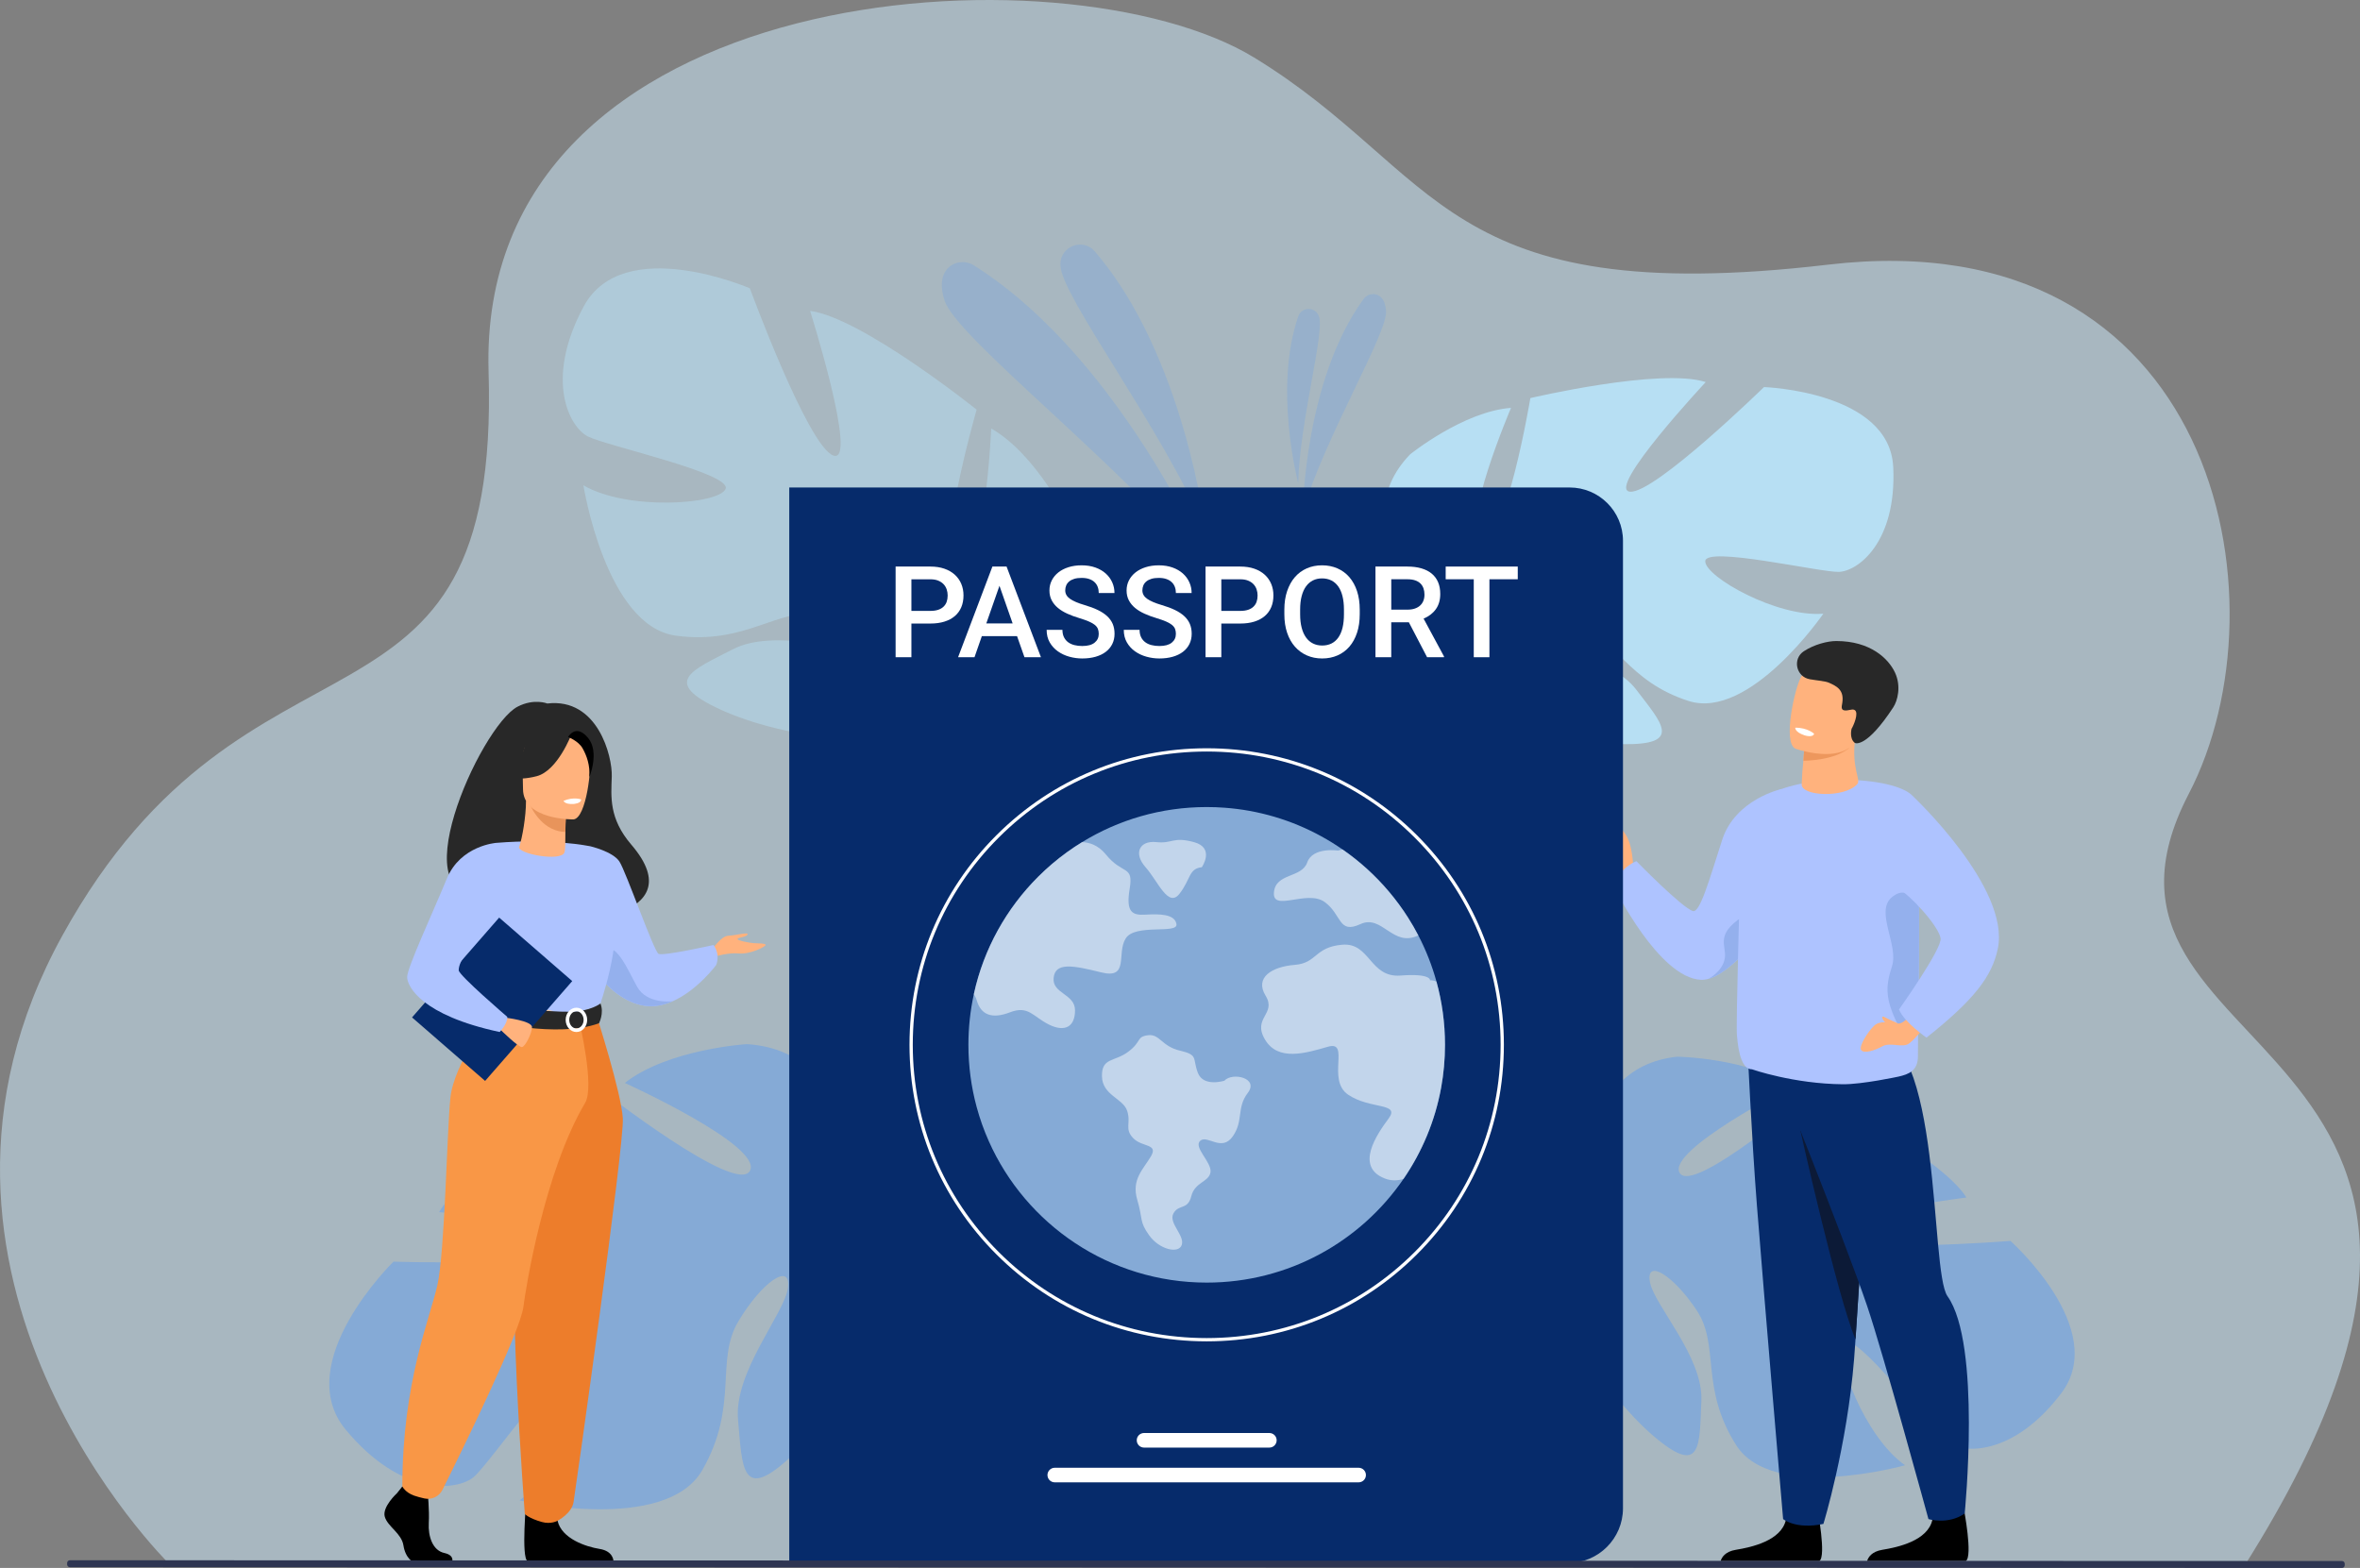 <svg width="438" height="291" viewBox="0 0 438 291" fill="none" xmlns="http://www.w3.org/2000/svg">
<rect x="0" y="0" width="438" height="291" fill="#808080" stroke="none"/>
<g clip-path="url(#clip0_2384_112498)">
<path d="M31.377 290.217C31.377 290.217 -23.163 236.64 11.569 173.64C46.3 110.639 92.907 142.345 90.677 69.003C88.447 -4.34 197.915 -10.605 232.752 10.674C267.59 31.952 267.371 57.564 339.306 49.114C411.24 40.665 424.959 111.31 406.233 147.306C379.662 198.379 479.91 189.989 416.711 290.348L31.377 290.216V290.217Z" fill="#D1EEFF" fill-opacity="0.5"/>
<g opacity="0.5">
<path d="M223.751 98.512C223.751 98.512 219.865 66.034 203.186 46.653C200.97 44.077 196.728 45.716 196.798 49.112C196.798 49.168 196.801 49.225 196.803 49.283C197.018 55.076 215.693 79.515 223.749 98.512H223.751Z" fill="#85AAD6"/>
<path d="M225.778 107.809C225.778 107.809 209.158 67.214 180.77 49.262C179.04 48.166 176.694 48.564 175.534 50.249C174.779 51.346 174.438 53.062 175.287 55.739C177.549 62.879 209.209 86.913 225.778 107.809Z" fill="#85AAD6"/>
</g>
<g opacity="0.5">
<path d="M240.935 89.69C240.935 89.69 236.301 72.105 240.959 58.687C241.578 56.905 244.107 56.887 244.764 58.657C244.775 58.687 244.785 58.717 244.798 58.748C245.871 61.788 241.215 78.227 240.935 89.69Z" fill="#85AAD6"/>
<path d="M241.789 94.91C241.789 94.91 242.079 70.537 253.083 55.472C253.755 54.553 255.048 54.281 255.993 54.916C256.609 55.329 257.135 56.147 257.245 57.704C257.537 61.857 246.082 80.732 241.789 94.91Z" fill="#85AAD6"/>
</g>
<path opacity="0.5" d="M183.959 79.523C183.959 79.523 182.825 106.383 177.83 105.863C172.835 105.343 181.257 76.025 181.257 76.025C181.257 76.025 159.964 58.965 150.347 57.694C150.347 57.694 159.366 86.267 154.652 84.537C149.938 82.808 139.168 53.508 139.168 53.508C139.168 53.508 115.648 43.271 108.321 56.89C100.995 70.509 105.675 79.251 109.104 81.004C112.534 82.757 135.968 87.867 134.657 90.755C133.346 93.641 116.44 94.831 108.276 90.066C108.276 90.066 112.418 116.234 125.445 117.977C138.471 119.719 144.247 112.76 152.277 113.983C160.306 115.206 165.579 118.66 161.142 119.865C156.704 121.071 143.685 116.552 136.056 120.481C128.426 124.41 122.493 126.545 133.762 131.709C145.032 136.873 166.625 140.281 172.987 132.181C173.265 131.829 173.528 131.491 173.782 131.168C173.35 131.859 172.987 132.181 172.987 132.181C174.874 133.959 176.737 140.776 177.928 145.952C178.067 146.819 178.324 148.031 178.74 149.695C178.892 150.438 179.011 151.044 179.092 151.468C180.84 162.85 174.444 180.321 174.444 180.321L176.814 181.583C186.635 164.757 180.273 147.59 180.273 147.59C176.65 134.306 179.349 124.082 179.349 124.082C179.349 124.082 205.064 116.639 198.461 96.921C198.461 96.921 192.431 84.356 183.963 79.522L183.959 79.523Z" fill="#B7DFF3"/>
<path d="M351.366 86.656C350.695 72.622 327.385 71.839 327.385 71.839C327.385 71.839 307.061 91.673 302.515 91.253C297.969 90.832 316.573 70.909 316.573 70.909C308.183 68.197 284.025 73.881 284.025 73.881C284.025 73.881 279.439 101.225 275.138 99.701C270.835 98.176 280.437 75.696 280.437 75.696C271.593 76.357 261.72 84.312 261.72 84.312C248.571 97.911 266.752 114.057 266.752 114.057C266.752 114.057 264.957 123.499 256.775 132.983C256.775 132.983 255.026 134.681 252.949 137.767L255.211 138.264C255.529 137.699 255.861 137.16 256.211 136.647C256.211 136.642 256.214 136.64 256.218 136.638C256.223 136.631 256.228 136.624 256.233 136.615C256.466 136.302 256.798 135.853 257.209 135.309C257.209 135.309 257.209 135.309 257.209 135.307C257.209 135.307 257.209 135.307 257.21 135.306C258.2 134.108 258.887 133.213 259.341 132.559C259.341 132.557 259.344 132.555 259.344 132.552C262.351 128.771 266.551 123.905 268.795 123.185C268.795 123.185 268.622 122.779 268.54 122.044C268.622 122.409 268.706 122.787 268.795 123.185C270.84 132.313 289.891 137.946 301.162 138.11C312.434 138.272 308.404 134.205 303.683 128.002C298.964 121.8 286.511 120.424 283.342 117.704C280.173 114.983 285.853 114.205 292.922 116.338C299.99 118.469 302 126.434 313.371 130.089C324.74 133.745 338.401 113.893 338.401 113.893C329.833 114.613 316.43 107.039 316.485 104.158C316.541 101.277 337.772 106.233 341.273 106.134C344.774 106.036 352.043 100.689 351.372 86.656H351.366Z" fill="#B7DFF3"/>
<path d="M382.579 258.543C391.549 246.677 373.123 230.302 373.123 230.302C373.123 230.302 343.147 232.711 339.735 229.3C336.323 225.888 364.961 222.247 364.961 222.247C359.978 214.378 336.475 202.69 336.475 202.69C336.475 202.69 314.205 221.83 311.74 217.686C309.274 213.543 332.326 201.743 332.326 201.743C324.686 196.309 311.262 196.113 311.262 196.113C291.345 198.297 295.184 223.7 295.184 223.7C295.184 223.7 287.322 230.166 274.238 232.357C274.238 232.357 271.663 232.557 267.883 233.663L269.384 235.594C270.026 235.35 270.662 235.135 271.295 234.954C271.298 234.95 271.302 234.95 271.307 234.95C271.315 234.948 271.324 234.945 271.335 234.943C271.737 234.844 272.31 234.704 273.013 234.54H273.014C273.014 234.54 273.016 234.54 273.018 234.54C274.635 234.233 275.799 233.97 276.613 233.743C276.617 233.743 276.618 233.743 276.62 233.74C281.628 232.693 288.343 231.574 290.657 232.503C290.657 232.503 290.791 232.057 291.223 231.403C291.043 231.753 290.854 232.12 290.657 232.503C286.13 241.307 297.803 258.75 306.859 266.492C315.914 274.233 315.395 268.204 315.762 259.975C316.129 251.745 306.934 242.219 306.203 237.866C305.473 233.513 310.618 236.717 314.92 243.222C319.221 249.727 315.458 257.561 322.226 268.21C328.993 278.859 353.564 271.937 353.564 271.937C346.108 266.74 340.343 251.53 342.341 249.225C344.341 246.919 358.246 265.283 361.16 267.566C364.073 269.849 373.609 270.409 382.579 258.543Z" fill="#85AAD6"/>
<path d="M64.185 265.365C53.815 252.908 73.028 234.148 73.028 234.148C73.028 234.148 105.777 235.239 109.315 231.354C112.854 227.468 81.498 224.964 81.498 224.964C86.52 216.146 111.498 202.227 111.498 202.227C111.498 202.227 136.715 221.922 139.186 217.287C141.658 212.651 115.965 200.984 115.965 200.984C124.001 194.681 138.601 193.781 138.601 193.781C160.387 195.142 157.512 222.984 157.512 222.984C157.512 222.984 166.4 229.622 180.751 231.336C180.751 231.336 183.563 231.423 187.735 232.433L186.199 234.611C185.488 234.378 184.783 234.177 184.088 234.013C184.084 234.01 184.079 234.01 184.075 234.01C184.065 234.008 184.054 234.005 184.046 234.003C183.603 233.916 182.972 233.794 182.198 233.649C182.198 233.649 182.196 233.649 182.195 233.649C182.195 233.649 182.193 233.649 182.191 233.649C180.417 233.398 179.134 233.171 178.238 232.965C178.234 232.965 178.232 232.965 178.229 232.963C172.725 232.081 165.36 231.204 162.888 232.334C162.888 232.334 162.719 231.854 162.215 231.165C162.43 231.539 162.654 231.927 162.888 232.334C168.266 241.683 156.455 261.263 146.997 270.15C137.538 279.038 137.795 272.449 136.974 263.511C136.152 254.573 145.671 243.736 146.244 238.963C146.817 234.189 141.38 237.937 137.031 245.236C132.683 252.534 137.18 260.869 130.362 272.805C123.542 284.739 96.447 278.459 96.447 278.459C104.295 272.421 109.79 255.576 107.497 253.169C105.204 250.763 91.01 271.457 87.957 274.09C84.903 276.724 74.553 277.819 64.183 265.363L64.185 265.365Z" fill="#85AAD6"/>
<path d="M90.819 165.451C90.227 164.312 103.734 160.21 103.947 171.452C103.947 171.452 129.248 170.831 117.167 156.761C112.985 151.89 113.415 147.861 113.541 144.113C113.668 140.364 110.937 129.466 101.572 130.563C101.572 130.563 99.12 129.567 96.059 131.152C89.1 134.755 73.507 169.598 90.821 165.453L90.819 165.451Z" fill="#282828"/>
<path d="M132.184 176.219C132.184 176.219 133.83 173.718 135.158 173.667C136.485 173.619 138.944 172.931 138.747 173.422C138.549 173.912 137.027 173.96 136.878 174.255C136.731 174.55 139.14 174.991 139.828 175.04C140.517 175.089 142.139 175.04 142.09 175.384C142.041 175.727 139.166 177.148 137.139 176.953C135.111 176.758 132.603 177.543 132.603 177.543L132.185 176.219H132.184Z" fill="#FFB27D"/>
<path d="M108.367 177.03C108.367 177.03 109.262 178.799 110.886 180.83C112.843 183.276 115.86 186.101 119.649 186.659C121.458 186.926 123.229 186.537 124.856 185.817C124.861 185.817 124.861 185.817 124.861 185.817C129.463 183.778 132.922 179.092 132.922 179.092C133.733 176.884 132.406 175.387 132.406 175.387C132.406 175.387 123.115 177.473 122.231 177.03C121.346 176.589 116.183 161.751 114.956 159.887C113.726 158.023 109.538 157.055 109.538 157.055L108.369 177.03H108.367Z" fill="#AEC3FF"/>
<path d="M110.885 180.831C112.842 183.276 115.859 186.102 119.648 186.66C121.457 186.926 123.228 186.538 124.855 185.817C124.675 185.842 120.08 186.407 118.248 183.137C116.38 179.801 114.359 174.504 111.584 176.269C110.387 177.031 110.439 178.925 110.886 180.831H110.885Z" fill="#94B0ED"/>
<path d="M73.702 277.1C73.702 277.1 70.867 279.681 71.419 281.515C71.971 283.35 74.53 284.573 74.876 286.815C75.222 289.058 76.605 290.281 77.849 290.281H83.783C83.783 290.281 84.699 288.702 82.486 288.228C80.273 287.752 79.44 285.119 79.578 282.672C79.716 280.227 79.37 276.965 79.37 276.965L74.668 275.879L73.7 277.101L73.702 277.1Z" fill="black"/>
<path d="M97.698 278.197C97.698 278.197 96.677 289.134 97.924 289.746L113.853 289.713C113.853 289.713 113.853 287.878 111.294 287.47C108.736 287.062 104.242 285.567 103.48 282.238C102.72 278.909 97.698 278.195 97.698 278.195V278.197Z" fill="black"/>
<path d="M85.445 169.653C85.445 169.653 85.208 172.993 85.445 176.999C85.603 179.655 88.296 183.212 88.677 184.093C89.635 186.301 90.717 186.66 90.717 186.66L99.08 188.706L102.02 189.425L111.294 186.66C111.294 186.66 115.518 174.897 113.821 168.275C112.126 161.653 109.534 157.054 109.534 157.054C109.534 157.054 102.415 155.577 92.113 156.428L85.444 169.655L85.445 169.653Z" fill="#AEC3FF"/>
<path d="M87.891 178.084C88.048 180.74 88.293 183.213 88.675 184.094C89.633 186.302 90.715 186.661 90.715 186.661L99.078 188.707L102.71 187.641C102.71 187.641 90.584 185.808 91.928 175.398L87.891 178.086V178.084Z" fill="#F2CCAA"/>
<path d="M110.705 188.445C110.705 188.445 115.297 202.708 115.592 207.565C115.888 212.42 106.813 276.55 106.449 278.787C106.105 280.896 103.48 282.24 103.48 282.24C103.48 282.24 102.272 282.95 100.551 282.465C98.16 281.792 97.405 280.985 97.405 280.985C97.405 280.985 93.83 235.249 96.043 218.911C98.256 202.573 98.282 188.445 98.282 188.445H110.707H110.705Z" fill="#ED7D2B"/>
<path d="M91.25 188.017C91.25 188.017 84.245 197.397 83.591 203.736C82.937 210.075 82.567 232.344 81.175 238.525C79.784 244.706 74.672 256.6 74.672 275.876C74.672 275.876 75.203 276.982 76.844 277.569C77.369 277.758 78.071 277.941 78.755 278.096C80.108 278.405 81.495 277.746 82.114 276.506C85.569 269.563 96.579 247.168 97.143 242.52C97.544 239.231 101.018 217.459 108.6 204.683C110.421 201.615 107.483 189.42 107.483 189.42L91.25 188.016V188.017Z" fill="#F99746"/>
<path d="M111.44 186.242C111.44 186.242 109.596 187.697 105.935 187.772C101.56 187.859 90.72 186.659 90.72 186.659C90.72 186.659 90.237 188.002 90.258 189.42C90.258 189.42 103.498 192.752 111.169 189.906C111.169 189.906 112.158 188.049 111.442 186.244L111.44 186.242Z" fill="#282828"/>
<path d="M104.984 189.278C104.984 188.035 105.879 187.023 106.98 187.023C108.081 187.023 108.976 188.035 108.976 189.278C108.976 190.522 108.081 191.533 106.98 191.533C105.879 191.533 104.984 190.522 104.984 189.278ZM105.645 189.278C105.645 190.157 106.245 190.872 106.98 190.872C107.716 190.872 108.316 190.157 108.316 189.278C108.316 188.399 107.716 187.684 106.98 187.684C106.245 187.684 105.645 188.399 105.645 189.278Z" fill="white"/>
<path d="M76.472 188.824L90.035 200.609L106.203 182.083L92.64 170.298L76.472 188.824Z" fill="#062B6B"/>
<path d="M93.778 188.867C93.778 188.867 98.749 189.448 98.733 190.625C98.717 191.802 97.494 194.221 96.88 194.328C96.267 194.436 92.836 191.058 92.836 191.058L93.778 188.867Z" fill="#FFB27D"/>
<path d="M92.115 156.426C92.115 156.426 85.48 156.89 82.935 163.06C80.392 169.23 75.566 179.588 75.566 181.33C75.566 183.072 78.261 188.444 92.739 191.532C92.739 191.532 94.237 189.961 94.146 188.717C94.146 188.717 85.108 180.972 85.132 180.067C85.178 178.355 86.614 176.094 94.548 168.175C96.704 166.021 92.113 156.426 92.113 156.426H92.115Z" fill="#AEC3FF"/>
<path d="M96.364 157.15C96.922 155.59 97.632 151.51 97.621 148.625L98.041 148.707L105.1 150.102C105.1 150.102 104.939 152.319 104.934 154.408C104.934 154.425 104.934 154.443 104.934 154.46C104.925 156.274 104.941 157.734 104.75 158.227C104.079 159.968 95.9 158.444 96.363 157.15H96.364Z" fill="#FFB27D"/>
<path d="M105.1 150.102C105.1 150.102 104.939 152.319 104.934 154.408C100.984 154.297 98.895 150.7 98.039 148.707L105.098 150.102H105.1Z" fill="#E8945B"/>
<path d="M106.42 152.078C106.42 152.078 97.073 152.232 97.066 146.422C97.059 140.613 95.85 136.719 101.817 136.375C107.784 136.032 108.946 138.247 109.421 140.186C109.897 142.125 108.852 151.888 106.42 152.078Z" fill="#FFB27D"/>
<path d="M106.075 136.236C106.075 136.236 103.516 143.051 99.588 144.059C95.661 145.067 93.957 144.017 93.957 144.017C93.957 144.017 96.97 141.63 97.594 137.46C97.594 137.46 104.143 132.992 106.075 136.236Z" fill="#282828"/>
<path d="M105.441 136.787C105.441 136.787 107.34 137.495 108.121 138.876C108.885 140.226 109.535 142.015 109.384 144.209C109.384 144.209 111.312 139.577 109.145 136.956C106.847 134.178 105.441 136.787 105.441 136.787Z" fill="black"/>
<path d="M104.594 148.629C104.594 148.629 104.755 149.314 106.462 149.208C106.462 149.208 107.895 149.119 107.852 148.367C107.852 148.367 106.462 147.832 104.594 148.629Z" fill="white"/>
<path d="M303.131 161.064C303.064 159.687 302.835 157.048 302.035 155.449C300.913 153.208 297.748 150.763 296.421 151.579C295.094 152.393 298.361 156.162 297.851 157.589C297.34 159.015 299.282 161.45 300.862 163.185L303.159 161.968C303.159 161.968 303.159 161.617 303.133 161.064H303.131Z" fill="#FFB27D"/>
<path d="M332.711 164.096C330.649 167.913 328.08 171.769 325.446 174.907C322.688 178.194 319.863 180.692 317.481 181.537L317.462 181.544C317.338 181.588 317.215 181.628 317.093 181.661C317.086 181.665 317.081 181.665 317.076 181.665H317.074C316.59 181.803 316.128 181.864 315.689 181.844C307.87 181.494 299.629 164.757 299.629 164.757C299.629 164.757 299.844 162.772 301.364 161.372C302.691 160.149 303.712 159.83 303.712 159.83C303.712 159.83 312.133 168.459 314.192 169.08C315.487 169.469 317.187 163.444 319.624 155.875C322.064 148.307 330.628 146.441 330.628 146.441C330.628 146.441 339.297 151.916 332.713 164.098L332.711 164.096Z" fill="#AEC3FF"/>
<path d="M325.448 174.908C322.69 178.196 319.865 180.693 317.483 181.539L317.464 181.546L317.095 181.663L317.074 181.67H317.076C317.162 181.61 319.712 180.29 320.112 177.842C320.521 175.339 317.868 173.292 324.536 169.42C328.423 167.163 325.446 174.91 325.446 174.91L325.448 174.908Z" fill="#94B0ED"/>
<path d="M319.34 289.706H337.667C338.98 288.818 337.313 280.13 337.313 280.13C337.313 280.13 332.31 278.236 331.447 282.087C330.58 285.936 325.076 287.158 322.163 287.629C320.168 287.953 319.539 289.045 319.34 289.706Z" fill="black"/>
<path d="M347.29 199.658C347.29 199.658 346.714 210.326 345.99 222.687C345.469 231.55 344.877 241.287 344.37 248.577C344.302 249.545 344.235 250.469 344.172 251.343C344.155 251.613 344.134 251.882 344.113 252.152C342.8 268.5 338.413 282.824 338.413 282.824C333.261 283.907 330.933 281.925 330.933 281.925C330.933 281.925 327.383 240.406 326.067 223.661C325.098 211.334 324.273 193.387 324.273 193.387L347.29 199.656V199.658Z" fill="#062B6B"/>
<path d="M345.992 222.688C345.471 231.551 344.879 241.288 344.372 248.578C341.004 240.65 334.121 209.746 334.121 209.746L345.992 222.688Z" fill="#0C1A37"/>
<path d="M346.523 289.706H364.851C366.164 288.818 364.496 280.13 364.496 280.13C364.496 280.13 359.494 278.236 358.63 282.087C357.764 285.936 352.26 287.158 349.346 287.629C347.352 287.953 346.723 289.045 346.523 289.706Z" fill="black"/>
<path d="M329.25 197.536C329.25 197.536 342.338 230.042 346.522 242.365C349.502 251.142 357.907 281.932 357.907 281.932C357.907 281.932 361.562 283.042 364.634 280.896C364.634 280.896 367.761 249.438 361.445 240.569C358.094 235.863 360.613 191.648 347.025 191.269C333.438 190.891 329.252 197.536 329.252 197.536H329.25Z" fill="#062B6B"/>
<path d="M356.049 187.081C355.993 191.703 355.943 195.097 355.955 195.955C355.992 198.752 354.198 199.384 352.351 199.809C352.351 199.809 350.645 200.175 348.49 200.54C346.38 200.892 343.837 201.241 342.041 201.229C332.851 201.155 325.16 198.456 325.16 198.456C323.432 198.456 322.643 195.787 322.358 192.061C322.166 189.539 322.946 164.389 323.045 158.107C323.112 153.602 325.592 149.441 326.284 148.832C332.7 143.171 351.636 143.885 355.044 147.789C355.887 148.756 356.133 158.067 356.161 168.267C356.18 174.833 356.112 181.768 356.049 187.08V187.081Z" fill="#AEC3FF"/>
<path d="M344.68 145.551C342.263 148.165 334.143 147.778 334.384 145.495C334.417 145.214 334.47 143.544 334.496 143.285C334.517 143.078 334.536 142.874 334.554 142.682C334.608 142.12 334.653 141.623 334.69 141.193C334.798 139.942 334.833 139.264 334.833 139.264H334.842C335.075 139.199 340.295 137.72 342.892 137.107C343.765 136.901 344.341 136.793 344.333 136.868C343.536 142.687 345.474 144.693 344.682 145.549L344.68 145.551Z" fill="#FFB27D"/>
<path d="M343.168 138.825C343.168 138.825 340.989 141.035 334.691 141.196C334.8 139.945 334.835 139.267 334.835 139.267H334.843C335.076 139.202 340.297 137.723 342.894 137.109C343.352 137.296 342.745 138.513 343.17 138.827L343.168 138.825Z" fill="#ED975D"/>
<path d="M333.238 138.953C333.238 138.953 334.832 139.523 336.865 139.797C339.838 140.198 343.746 139.961 344.973 136.374C347.041 130.334 349.683 126.714 343.597 124.246C340.339 122.926 338.256 122.856 336.84 123.36C335.61 123.794 334.886 124.663 334.336 125.523C333.154 127.371 330.777 137.896 333.238 138.953Z" fill="#FFB27D"/>
<path d="M334.795 120.851C332.621 122.275 333.33 125.613 335.893 126.063C337.427 126.332 338.715 126.386 339.46 126.717C340.974 127.389 342.274 128.1 341.917 130.442C341.795 131.239 341.407 132.209 343.462 131.728C343.8 131.649 344.043 131.672 344.209 131.773C345.062 132.277 343.971 134.724 343.642 135.254C343.642 135.254 343.169 137.007 344.219 137.86C344.347 137.961 346.407 138.861 351.377 131.274C352.158 130.083 352.902 127.401 351.696 124.818C350.492 122.235 347.131 118.969 340.802 118.969C339.154 118.969 336.677 119.619 334.795 120.854V120.851Z" fill="#282828"/>
<path d="M333.189 135.055C333.189 135.055 333.062 135.836 334.883 136.461C334.883 136.461 336.412 136.984 336.692 136.183C336.692 136.183 335.477 135.029 333.189 135.055Z" fill="white"/>
<path d="M356.053 187.081C355.128 191.37 353.625 192.854 352.781 191.255C349.82 185.653 349.855 183.304 351.139 179.331C352.424 175.358 347.916 169.144 351.139 166.497C354.292 163.907 356.089 168.082 356.166 168.267C356.185 174.833 356.117 181.767 356.054 187.08L356.053 187.081Z" fill="#94B0ED"/>
<path d="M355.908 186.531C355.908 186.531 353.73 190.086 352.301 189.96C350.873 189.834 348.945 189.302 347.831 190.363C346.718 191.423 344.925 194.156 345.426 194.883C345.928 195.61 347.943 194.965 349.39 194.168C350.838 193.371 353.119 194.561 354.333 193.655C355.548 192.75 358.458 189.156 358.458 189.156L355.906 186.531H355.908Z" fill="#FFB27D"/>
<path d="M355.049 147.793C355.049 147.793 373.128 164.769 370.781 176.061C369.711 181.206 366.392 185.549 357.545 192.577C357.545 192.577 353.359 189.691 352.441 187.348C352.441 187.348 360.471 176.063 360.161 174.141C359.782 171.788 354.299 165.89 352.333 164.975C350.367 164.057 350.547 149.765 355.051 147.795L355.049 147.793Z" fill="#AEC3FF"/>
<path d="M352.302 189.96C352.302 189.96 350.397 189.128 349.783 188.773C349.172 188.417 349.306 188.994 349.493 189.282C349.68 189.571 350.191 190.215 350.939 190.283C351.687 190.351 352.3 189.96 352.3 189.96H352.302Z" fill="#FFB27D"/>
<path d="M146.48 90.473H291.302C296.773 90.473 301.214 94.904 301.214 100.363V279.925C301.214 285.529 296.655 290.077 291.04 290.077H146.48V90.473Z" fill="#062B6B"/>
<path d="M169.15 115.724V121.976H166.219V105.148H172.67C173.65 105.148 174.521 105.281 175.281 105.548C176.041 105.813 176.685 106.186 177.209 106.664C177.733 107.142 178.134 107.709 178.408 108.363C178.682 109.018 178.819 109.73 178.819 110.501C178.819 111.317 178.682 112.049 178.408 112.696C178.134 113.343 177.735 113.891 177.209 114.338C176.685 114.784 176.041 115.128 175.281 115.366C174.521 115.605 173.65 115.724 172.67 115.724H169.148H169.15ZM169.15 113.378H172.672C173.234 113.378 173.72 113.309 174.126 113.171C174.531 113.033 174.865 112.836 175.127 112.581C175.389 112.327 175.58 112.025 175.701 111.674C175.819 111.324 175.881 110.94 175.881 110.525C175.881 110.133 175.821 109.754 175.701 109.393C175.58 109.031 175.389 108.71 175.127 108.429C174.865 108.148 174.531 107.925 174.126 107.759C173.72 107.594 173.236 107.512 172.672 107.512H169.15V113.382V113.378Z" fill="white"/>
<path d="M188.759 118.057H182.226L180.859 121.976H177.812L184.183 105.148H186.812L193.193 121.976H190.135L188.756 118.057H188.759ZM183.049 115.7H187.938L185.494 108.718L183.051 115.7H183.049Z" fill="white"/>
<path d="M203.919 117.64C203.919 117.302 203.868 116.999 203.769 116.733C203.669 116.468 203.485 116.223 203.218 115.999C202.952 115.776 202.585 115.562 202.117 115.357C201.65 115.153 201.049 114.939 200.317 114.716C199.513 114.477 198.772 114.203 198.093 113.896C197.414 113.587 196.83 113.23 196.339 112.822C195.847 112.414 195.465 111.943 195.187 111.413C194.909 110.881 194.769 110.272 194.769 109.587C194.769 108.901 194.914 108.284 195.203 107.715C195.493 107.145 195.9 106.651 196.424 106.236C196.949 105.82 197.578 105.497 198.312 105.265C199.046 105.033 199.857 104.918 200.745 104.918C201.694 104.918 202.549 105.056 203.305 105.328C204.062 105.602 204.702 105.973 205.223 106.442C205.744 106.913 206.144 107.457 206.422 108.078C206.7 108.699 206.839 109.36 206.839 110.061H203.921C203.921 109.653 203.858 109.278 203.73 108.934C203.603 108.591 203.409 108.294 203.145 108.045C202.882 107.794 202.55 107.6 202.148 107.461C201.746 107.321 201.273 107.253 200.724 107.253C200.207 107.253 199.759 107.311 199.38 107.426C199.002 107.541 198.686 107.703 198.436 107.911C198.184 108.118 197.999 108.366 197.88 108.65C197.76 108.934 197.7 109.243 197.7 109.574C197.7 110.199 197.996 110.718 198.586 111.135C199.177 111.552 200.079 111.938 201.29 112.292C202.239 112.569 203.062 112.878 203.758 113.216C204.454 113.554 205.03 113.938 205.49 114.365C205.95 114.792 206.291 115.274 206.516 115.809C206.74 116.345 206.852 116.948 206.852 117.618C206.852 118.327 206.71 118.964 206.429 119.531C206.147 120.098 205.745 120.579 205.224 120.975C204.704 121.372 204.073 121.676 203.332 121.889C202.591 122.1 201.764 122.206 200.853 122.206C200.042 122.206 199.243 122.096 198.455 121.877C197.667 121.657 196.961 121.325 196.335 120.882C195.709 120.439 195.206 119.887 194.823 119.224C194.44 118.561 194.25 117.783 194.25 116.889H197.181C197.181 117.421 197.275 117.878 197.464 118.258C197.653 118.64 197.912 118.952 198.24 119.194C198.569 119.437 198.957 119.615 199.404 119.726C199.852 119.838 200.334 119.894 200.851 119.894C201.87 119.894 202.638 119.688 203.15 119.274C203.664 118.863 203.921 118.317 203.921 117.639L203.919 117.64Z" fill="white"/>
<path d="M218.237 117.64C218.237 117.302 218.186 116.999 218.087 116.733C217.987 116.468 217.804 116.223 217.536 115.999C217.27 115.776 216.903 115.562 216.435 115.357C215.968 115.153 215.367 114.939 214.635 114.716C213.831 114.477 213.09 114.203 212.412 113.896C211.732 113.587 211.146 113.23 210.657 112.822C210.166 112.414 209.783 111.943 209.505 111.413C209.227 110.881 209.087 110.272 209.087 109.587C209.087 108.901 209.232 108.284 209.522 107.715C209.813 107.145 210.22 106.651 210.744 106.236C211.269 105.82 211.898 105.497 212.632 105.265C213.366 105.033 214.175 104.918 215.065 104.918C216.014 104.918 216.867 105.056 217.624 105.328C218.38 105.602 219.02 105.973 219.541 106.442C220.062 106.913 220.462 107.457 220.74 108.078C221.018 108.699 221.158 109.36 221.158 110.061H218.239C218.239 109.653 218.176 109.278 218.048 108.934C217.921 108.591 217.725 108.294 217.463 108.045C217.201 107.794 216.868 107.6 216.466 107.461C216.065 107.321 215.589 107.253 215.042 107.253C214.525 107.253 214.077 107.311 213.698 107.426C213.319 107.541 213.004 107.703 212.754 107.911C212.502 108.118 212.317 108.366 212.198 108.65C212.079 108.934 212.018 109.243 212.018 109.574C212.018 110.199 212.314 110.718 212.904 111.135C213.495 111.552 214.397 111.938 215.608 112.292C216.557 112.569 217.381 112.878 218.076 113.216C218.772 113.554 219.349 113.938 219.808 114.365C220.268 114.792 220.609 115.274 220.834 115.809C221.058 116.345 221.17 116.948 221.17 117.618C221.17 118.327 221.028 118.964 220.747 119.531C220.465 120.098 220.063 120.579 219.543 120.975C219.022 121.372 218.391 121.676 217.648 121.889C216.907 122.1 216.08 122.206 215.17 122.206C214.359 122.206 213.56 122.096 212.772 121.877C211.983 121.657 211.277 121.325 210.652 120.882C210.026 120.439 209.522 119.887 209.14 119.224C208.757 118.561 208.566 117.783 208.566 116.889H211.497C211.497 117.421 211.592 117.878 211.781 118.258C211.969 118.64 212.228 118.952 212.557 119.194C212.885 119.437 213.273 119.615 213.721 119.726C214.168 119.838 214.651 119.894 215.168 119.894C216.187 119.894 216.954 119.688 217.466 119.274C217.98 118.863 218.237 118.317 218.237 117.639V117.64Z" fill="white"/>
<path d="M226.669 115.724V121.976H223.738V105.148H230.189C231.17 105.148 232.04 105.281 232.801 105.548C233.561 105.813 234.204 106.186 234.728 106.664C235.253 107.142 235.653 107.709 235.927 108.363C236.202 109.018 236.338 109.73 236.338 110.501C236.338 111.317 236.202 112.049 235.927 112.696C235.653 113.343 235.255 113.891 234.728 114.338C234.202 114.784 233.561 115.128 232.801 115.366C232.04 115.605 231.17 115.724 230.189 115.724H226.668H226.669ZM226.669 113.378H230.191C230.754 113.378 231.24 113.309 231.645 113.171C232.051 113.033 232.385 112.836 232.647 112.581C232.909 112.327 233.1 112.025 233.22 111.674C233.339 111.324 233.4 110.94 233.4 110.525C233.4 110.133 233.341 109.754 233.22 109.393C233.1 109.031 232.909 108.71 232.647 108.429C232.385 108.148 232.051 107.925 231.645 107.759C231.24 107.594 230.756 107.512 230.191 107.512H226.669V113.382V113.378Z" fill="white"/>
<path d="M252.358 114.001C252.358 115.279 252.191 116.427 251.855 117.438C251.519 118.451 251.046 119.311 250.436 120.016C249.826 120.72 249.092 121.263 248.235 121.639C247.379 122.016 246.428 122.206 245.386 122.206C244.345 122.206 243.406 122.018 242.548 121.639C241.692 121.263 240.952 120.72 240.33 120.016C239.708 119.311 239.225 118.451 238.883 117.438C238.538 116.425 238.367 115.279 238.367 114.001V113.146C238.367 111.868 238.538 110.718 238.883 109.702C239.227 108.685 239.706 107.822 240.319 107.114C240.933 106.406 241.669 105.861 242.525 105.485C243.382 105.108 244.329 104.918 245.364 104.918C246.398 104.918 247.358 105.106 248.218 105.485C249.079 105.863 249.817 106.406 250.431 107.114C251.044 107.823 251.519 108.685 251.855 109.702C252.191 110.718 252.358 111.868 252.358 113.146V114.001ZM249.427 113.123C249.427 112.183 249.336 111.353 249.155 110.633C248.973 109.913 248.709 109.309 248.361 108.825C248.013 108.34 247.587 107.972 247.082 107.721C246.577 107.471 246.003 107.346 245.362 107.346C244.72 107.346 244.173 107.471 243.67 107.721C243.168 107.972 242.742 108.34 242.391 108.825C242.039 109.309 241.768 109.913 241.58 110.633C241.391 111.353 241.297 112.183 241.297 113.123V114.002C241.297 114.942 241.391 115.774 241.58 116.498C241.768 117.222 242.041 117.829 242.396 118.319C242.751 118.809 243.181 119.179 243.688 119.428C244.193 119.679 244.759 119.803 245.385 119.803C246.682 119.803 247.679 119.309 248.379 118.324C249.078 117.339 249.427 115.896 249.427 114.002V113.123Z" fill="white"/>
<path d="M261.475 115.492H258.208V121.976H255.277V105.148H261.208C262.172 105.148 263.034 105.258 263.791 105.478C264.548 105.698 265.187 106.02 265.708 106.449C266.229 106.877 266.626 107.407 266.895 108.038C267.166 108.67 267.301 109.402 267.301 110.234C267.301 111.359 267.028 112.301 266.484 113.059C265.939 113.818 265.18 114.402 264.209 114.81L267.996 121.826V121.976H264.857L261.475 115.492ZM258.21 113.146H261.222C261.746 113.146 262.206 113.077 262.601 112.939C262.994 112.801 263.322 112.607 263.585 112.362C263.847 112.116 264.044 111.823 264.175 111.483C264.307 111.144 264.373 110.769 264.373 110.361C264.373 109.93 264.312 109.538 264.188 109.188C264.064 108.837 263.875 108.537 263.62 108.286C263.364 108.035 263.038 107.843 262.641 107.709C262.242 107.574 261.767 107.506 261.211 107.506H258.212V113.146H258.21Z" fill="white"/>
<path d="M281.686 107.506H276.427V121.976H273.521V107.506H268.309V105.148H281.686V107.506Z" fill="white"/>
<path d="M235.582 268.66H212.329C211.579 268.66 210.973 268.055 210.973 267.306C210.973 266.558 211.579 265.953 212.329 265.953H235.582C236.332 265.953 236.938 266.558 236.938 267.306C236.938 268.055 236.332 268.66 235.582 268.66Z" fill="white"/>
<path d="M252.15 275.109H195.759C195.009 275.109 194.402 274.504 194.402 273.756C194.402 273.008 195.009 272.402 195.759 272.402H252.15C252.9 272.402 253.506 273.008 253.506 273.756C253.506 274.504 252.9 275.109 252.15 275.109Z" fill="white"/>
<path d="M223.954 248.943C209.222 248.943 195.37 243.217 184.952 232.823C174.535 222.429 168.797 208.608 168.797 193.908C168.797 179.208 174.535 165.387 184.952 154.991C195.369 144.597 209.22 138.871 223.954 138.871C238.688 138.871 252.538 144.597 262.955 154.991C273.372 165.385 279.11 179.206 279.11 193.908C279.11 208.61 273.372 222.429 262.955 232.823C252.538 243.217 238.686 248.943 223.954 248.943ZM223.954 139.476C209.383 139.476 195.685 145.137 185.382 155.418C175.078 165.699 169.405 179.368 169.405 193.906C169.405 208.444 175.078 222.113 185.382 232.394C195.685 242.675 209.384 248.336 223.954 248.336C238.524 248.336 252.223 242.675 262.526 232.394C272.83 222.113 278.503 208.444 278.503 193.906C278.503 179.368 272.83 165.699 262.526 155.418C252.223 145.137 238.524 139.476 223.954 139.476Z" fill="white"/>
<path d="M268.182 193.909C268.182 196.621 267.937 199.277 267.467 201.858C266.338 208.048 263.915 213.787 260.486 218.789C252.523 230.411 239.131 238.039 223.957 238.039C205.906 238.039 190.378 227.249 183.507 211.777C182.6 209.738 181.844 207.619 181.255 205.43C180.26 201.759 179.73 197.896 179.73 193.911C179.73 190.688 180.077 187.546 180.734 184.521C180.741 184.487 180.749 184.453 180.756 184.419C182.593 176.054 186.809 168.581 192.661 162.734C194.319 161.074 196.111 159.546 198.02 158.166C198.928 157.509 199.865 156.883 200.825 156.295C207.554 152.164 215.475 149.781 223.957 149.781C225.083 149.781 226.196 149.823 227.299 149.907C228.856 150.022 230.389 150.217 231.895 150.489C238.24 151.637 244.111 154.134 249.202 157.675H249.204C252.376 159.877 255.244 162.484 257.735 165.423C259.044 166.967 260.248 168.599 261.336 170.313C262.014 171.381 262.646 172.477 263.232 173.604C264.642 176.311 265.775 179.185 266.603 182.185C267.631 185.918 268.182 189.851 268.182 193.911V193.909Z" fill="#85AAD6"/>
<path opacity="0.5" d="M208.93 174.153C207.164 176.941 209.667 181.784 204.371 180.464C199.077 179.144 195.84 178.556 195.547 181.49C195.251 184.427 199.518 184.427 199.518 187.508C199.518 190.59 197.606 191.608 194.664 190.145C191.721 188.682 190.876 186.552 187.456 187.873C184.037 189.193 182.052 188.312 181.279 185.672C181.143 185.208 180.952 184.831 180.73 184.515C180.737 184.481 180.746 184.447 180.753 184.413C182.59 176.048 186.806 168.575 192.657 162.728C194.316 161.068 196.108 159.54 198.016 158.16C198.925 157.503 199.862 156.877 200.821 156.289C202.2 156.34 203.849 156.861 205.254 158.596C208.342 162.414 210.401 160.504 209.665 164.908C208.928 169.31 210.106 169.897 212.607 169.751C215.106 169.603 218.05 169.603 218.343 171.512C218.637 173.42 210.695 171.364 208.93 174.154V174.153Z" fill="white"/>
<path opacity="0.5" d="M227.241 200.568C227.241 200.568 223.343 201.815 222.313 199.101C221.284 196.386 222.46 195.8 219.005 194.992C215.549 194.185 215.254 191.838 213.048 192.131C210.843 192.424 211.945 193.304 209.371 195.212C206.796 197.12 204.444 196.239 204.517 199.761C204.591 203.282 208.415 203.833 209.187 206.144C209.96 208.454 208.635 209.445 210.29 211.206C211.945 212.968 215.034 212.197 213.599 214.618C212.166 217.038 209.958 218.91 211.063 222.652C212.166 226.395 211.393 226.614 213.269 229.257C215.144 231.899 218.783 232.779 219.335 231.018C219.888 229.257 216.797 226.946 217.79 225.184C218.783 223.423 220.438 224.633 221.099 221.993C221.761 219.351 224.444 219.351 224.666 217.516C224.886 215.681 221.431 212.893 222.754 211.719C224.077 210.545 226.725 213.847 228.784 210.912C230.843 207.976 229.446 205.629 231.579 202.84C233.711 200.052 228.71 198.951 227.241 200.566V200.568Z" fill="white"/>
<path opacity="0.5" d="M268.182 193.908C268.182 196.62 267.937 199.276 267.467 201.857C266.338 208.047 263.916 213.786 260.486 218.788C259.317 219.172 258.123 219.163 256.951 218.694C251.436 216.493 255.517 210.549 257.723 207.578C259.929 204.606 254.304 205.926 250.221 203.176C246.14 200.424 250.662 193.05 246.471 194.261C242.279 195.471 237.206 197.013 234.778 192.94C232.352 188.868 236.984 188.207 234.888 184.796C232.792 181.385 236.101 179.404 240.292 179.072C244.483 178.743 243.933 175.771 249.117 175.33C254.301 174.89 254.191 181.493 259.927 181.053C265.663 180.614 265.405 181.934 265.405 181.934C265.817 181.924 266.219 182.009 266.602 182.185C267.63 185.919 268.18 189.852 268.18 193.912L268.182 193.908Z" fill="white"/>
<path opacity="0.5" d="M263.231 173.602C258.461 175.918 256.547 169.621 252.469 171.513C248.36 173.421 249.079 169.752 245.845 167.404C242.608 165.057 236.138 169.312 236.432 165.643C236.725 161.975 241.579 163.001 242.608 160.067C243.638 157.132 248.345 157.866 248.345 157.866C248.612 157.765 248.899 157.699 249.201 157.673C249.201 157.673 249.201 157.671 249.203 157.673C252.375 159.875 255.243 162.483 257.734 165.421C259.043 166.965 260.247 168.597 261.334 170.311C262.012 171.379 262.645 172.476 263.231 173.602Z" fill="white"/>
<path opacity="0.5" d="M223.05 160.948C223.05 160.948 225.549 157.348 221.58 156.286C217.609 155.224 217.682 156.614 214.594 156.286C211.506 155.958 210.293 158.342 212.609 160.948C214.924 163.553 216.8 168.551 218.895 165.887C220.991 163.222 220.587 161.204 223.05 160.948Z" fill="white"/>
<path d="M434.653 291L12.971 290.855C12.688 290.855 12.457 290.625 12.457 290.342V290.079C12.457 289.797 12.688 289.566 12.971 289.566L434.653 289.711C434.937 289.711 435.167 289.941 435.167 290.224V290.487C435.167 290.77 434.937 291 434.653 291Z" fill="#2E3552"/>
</g>
<defs>
<clipPath id="clip0_2384_112498">
<rect width="438" height="291" fill="white"/>
</clipPath>
</defs>
</svg>
